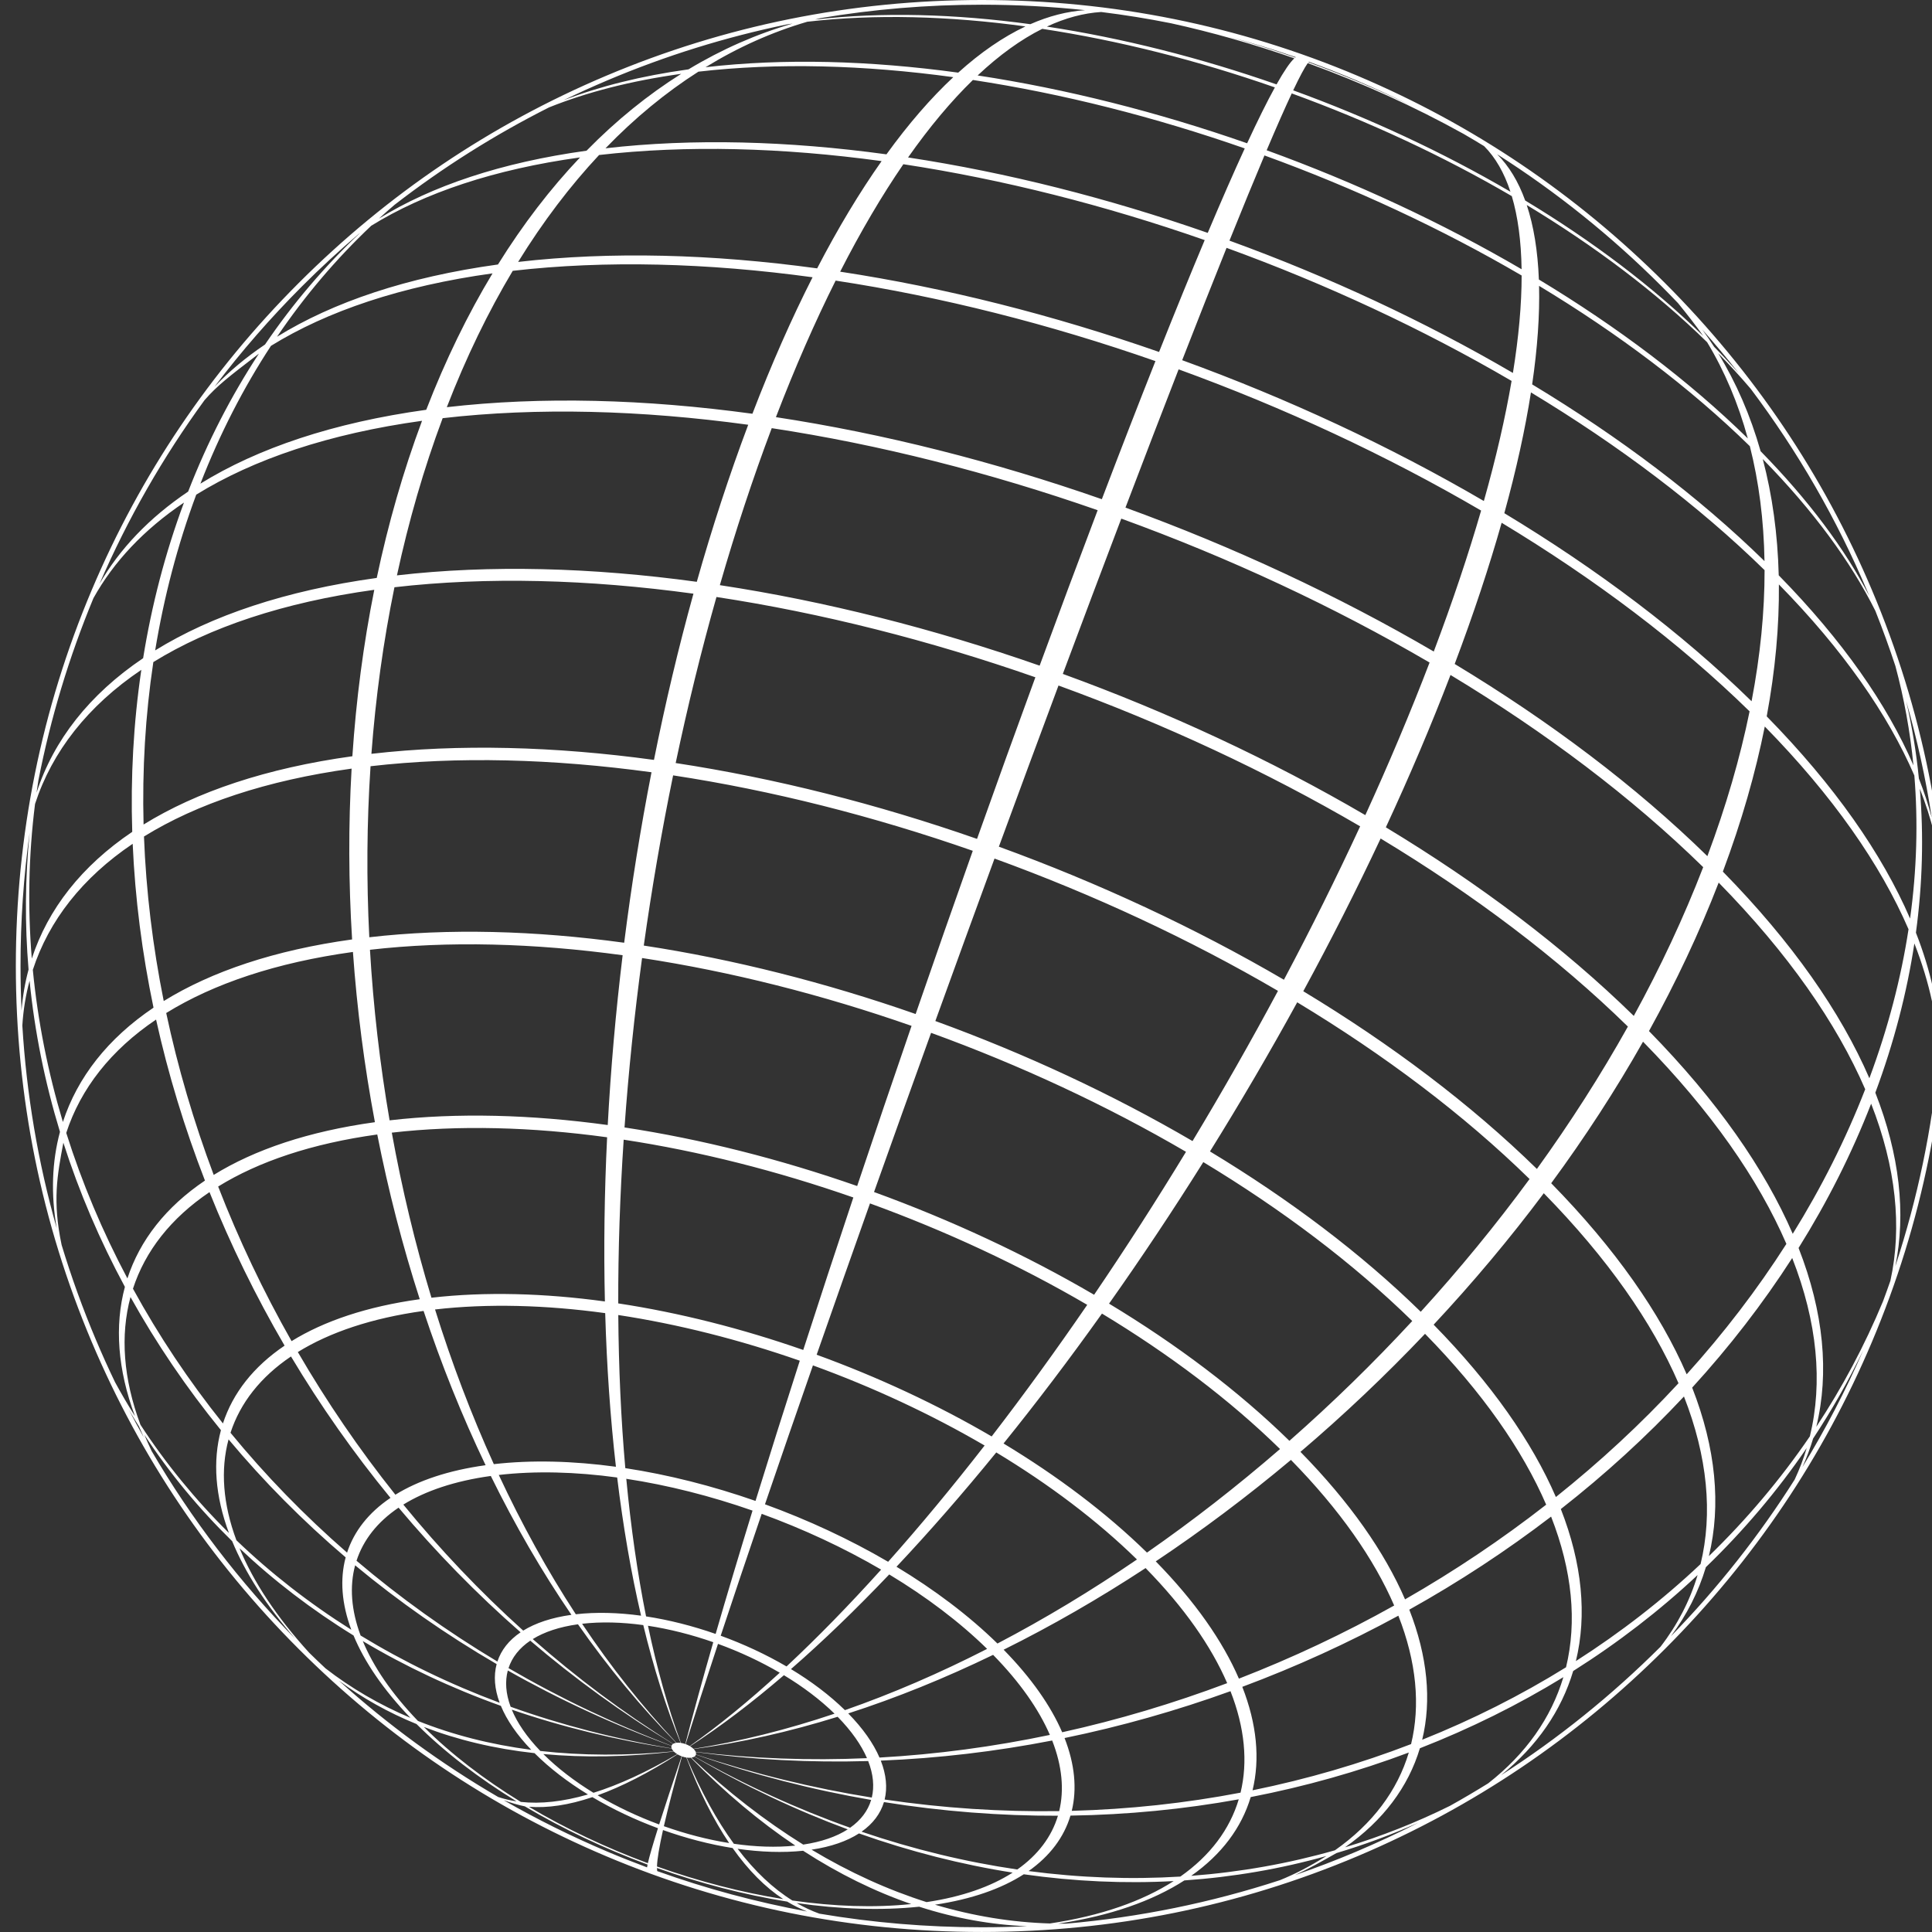 <svg xmlns="http://www.w3.org/2000/svg" xmlns:xlink="http://www.w3.org/1999/xlink" width="500" zoomAndPan="magnify" viewBox="0 0 375 375" height="500" preserveAspectRatio="xMidYMid meet" version="1.0"><rect x="0" y="0" width="375" height="375" fill="#333333" stroke="none"/><defs><clipPath id="3dfd1565b6"><path d="M 3.074 0 L 375 0 L 375 375 L 3.074 375 Z M 3.074 0 " clip-rule="nonzero"/></clipPath></defs><g clip-path="url(#3dfd1565b6)"><path fill="#ffffff" d="M 35.707 97.551 C 32.07 107.332 29.445 117.441 27.781 127.754 C 17.359 134.777 10.414 143.656 7.094 153.855 C 7.207 153.059 7.328 152.258 7.453 151.461 C 9.82 139.379 13.387 127.566 18.137 116.102 C 22.055 109.047 27.934 102.793 35.707 97.551 Z M 50.254 68.641 C 44.906 76.777 40.289 85.715 36.52 95.414 C 28.98 100.496 23.23 106.531 19.316 113.32 C 24.809 100.652 31.625 88.734 39.703 77.664 C 42.172 74.84 44.289 73.215 50.254 68.641 Z M 58.637 55.562 C 62.172 52.023 65.832 48.648 69.605 45.426 C 69.691 45.363 69.773 45.297 69.859 45.234 C 63.07 51.625 56.895 58.848 51.438 66.871 C 47.727 69.371 44.461 72.109 41.641 75.059 C 46.824 68.215 52.492 61.707 58.637 55.562 Z M 132.223 14.332 C 125.781 18.379 119.625 23.359 113.848 29.25 C 97.266 31.543 83.785 36.102 73.547 42.43 C 74.547 41.516 75.566 40.625 76.594 39.746 C 85.961 32.5 95.973 26.188 106.562 20.848 C 113.914 17.895 122.473 15.684 132.223 14.332 Z M 153.844 4.578 C 146.887 6.586 140.121 9.555 133.637 13.461 C 124.492 14.727 116.395 16.762 109.375 19.457 C 112.191 18.094 115.047 16.801 117.945 15.574 C 129.23 10.801 140.863 7.188 152.754 4.738 C 153.117 4.684 153.48 4.629 153.844 4.578 Z M 210.598 1.973 C 207.113 2.207 203.566 3.121 199.984 4.695 C 185.344 2.695 171.16 2.305 158.191 3.797 C 158.539 3.703 158.891 3.613 159.238 3.523 C 169.516 1.789 179.977 0.914 190.57 0.914 C 197.305 0.914 203.984 1.27 210.598 1.973 Z M 251.41 11.168 C 247.043 9.645 242.633 8.266 238.219 7.043 C 242.695 8.227 247.129 9.574 251.52 11.094 C 251.484 11.117 251.449 11.137 251.41 11.168 Z M 330.598 65.207 C 320.789 55.605 309.02 46.754 296.039 38.918 C 294.703 35.227 292.883 32.223 290.594 29.941 C 302.074 37.242 312.75 45.805 322.508 55.562 C 323.582 56.641 324.648 57.727 325.695 58.828 C 327.469 60.996 329.215 63.238 330.598 65.207 Z M 337.512 72.473 C 336 70.758 334.402 69.043 332.715 67.32 C 331.977 66.172 331.207 65.055 330.41 63.961 C 332.867 66.734 335.234 69.57 337.512 72.473 Z M 362.809 115.629 C 358.09 106.559 351.09 97.121 341.734 87.582 C 339.77 80.664 337.008 74.305 333.496 68.566 C 335.762 70.875 337.863 73.176 339.809 75.465 C 348.938 87.598 356.535 100.777 362.492 114.871 C 362.602 115.121 362.703 115.375 362.809 115.629 Z M 372.457 151.121 C 371.949 146.023 371.125 141.012 369.996 136.102 C 372.121 143.523 373.773 151.059 374.953 158.695 C 374.293 156.207 373.461 153.68 372.457 151.121 Z M 376.582 202.258 C 376.316 195.516 374.762 188.402 371.879 181.035 C 373.168 171.527 373.402 162.188 372.641 153.105 C 373.773 155.996 374.688 158.844 375.387 161.641 C 376.566 170.152 377.156 178.777 377.156 187.5 C 377.156 192.449 376.965 197.371 376.582 202.258 Z M 364 212.09 C 367.629 202.34 370.133 192.648 371.578 183.121 C 374.598 190.832 376.164 198.258 376.324 205.281 C 375.023 219.098 372.203 232.629 367.883 245.758 C 369.969 235.52 368.719 224.145 364 212.09 Z M 351.926 279.215 C 355.543 273.746 358.805 268.008 361.684 262.016 C 358.25 269.891 354.301 277.477 349.855 284.746 C 350.664 282.949 351.359 281.105 351.926 279.215 Z M 331.109 304.188 C 338.391 297.16 344.957 289.434 350.684 281.059 C 350.059 283.152 349.277 285.188 348.352 287.168 C 341.457 298.066 333.426 308.238 324.32 317.594 C 327.406 313.465 329.676 308.977 331.109 304.188 Z M 305.355 324.344 C 314.027 318.867 322.117 312.641 329.504 305.715 C 328.008 310.707 325.602 315.367 322.305 319.633 C 312.816 329.094 302.465 337.43 291.348 344.57 C 298.352 338.895 303.051 332.055 305.355 324.344 Z M 154.625 369.379 C 162.941 370.578 171.016 370.863 178.414 370.09 C 185.41 372.348 192.422 373.602 199.359 373.879 C 196.441 374.012 193.512 374.082 190.57 374.082 C 179.906 374.082 169.375 373.195 159.031 371.438 C 157.539 370.898 156.07 370.215 154.625 369.379 Z M 80.848 334.637 C 86.336 340.109 92.949 345.16 100.258 349.641 C 99.016 349.457 97.828 349.172 96.699 348.797 C 85.668 342.371 75.328 334.824 65.777 326.211 C 70.309 329.566 75.34 332.391 80.848 334.637 Z M 26.98 276.875 C 27.27 277.57 27.578 278.27 27.898 278.969 C 26.902 277.203 25.938 275.418 25 273.617 C 25.645 274.711 26.301 275.801 26.98 276.875 Z M 18.648 260.125 C 16.082 254.059 13.855 247.895 11.961 241.645 C 10.168 233.125 11.102 228.141 12.297 221.797 C 15.363 231.375 19.367 240.746 24.242 249.781 C 22.215 257.34 22.828 265.836 26.199 274.883 C 24.836 272.719 23.547 270.516 22.328 268.277 C 21.039 265.594 19.812 262.879 18.648 260.125 Z M 5.742 190.359 C 6.723 200.266 8.711 210.082 11.641 219.695 C 10.078 225.5 9.859 231.781 11.008 238.406 C 7.379 225.605 5.148 212.449 4.336 199.047 C 4.52 196.059 4.988 193.16 5.742 190.359 Z M 5.543 188.188 C 4.852 190.754 4.398 193.402 4.184 196.125 C 4.055 193.262 3.984 190.383 3.984 187.5 C 3.984 178.77 4.578 170.133 5.758 161.613 C 4.859 170.484 4.801 179.367 5.543 188.188 Z M 25.668 161.461 C 15.848 168.082 9.301 176.449 6.172 186.062 C 5.355 176.09 5.543 166.043 6.801 156.047 C 10.113 145.875 17.039 137.02 27.43 130.016 C 25.906 140.352 25.332 150.879 25.668 161.461 Z M 29.797 195.586 C 20.938 201.559 15.031 209.105 12.207 217.777 C 9.301 208.09 7.336 198.207 6.371 188.246 C 9.48 178.688 15.992 170.367 25.754 163.781 C 26.219 174.379 27.582 185.023 29.797 195.586 Z M 72.648 114.48 C 70.535 125.02 69.125 135.832 68.395 146.785 C 51.719 149.094 38.164 153.676 27.867 160.039 C 27.59 149.418 28.207 138.863 29.762 128.508 C 40.656 121.773 55.004 116.922 72.648 114.48 Z M 81.918 81.676 C 78.262 91.465 75.34 101.676 73.125 112.176 C 55.43 114.625 41.043 119.488 30.117 126.242 C 31.812 115.914 34.453 105.793 38.09 96.012 C 49.223 89.129 63.887 84.172 81.918 81.676 Z M 95.598 53.062 C 90.801 61.012 86.48 69.848 82.73 79.539 C 64.695 82.035 50.035 86.992 38.898 93.879 C 42.672 84.176 47.273 75.25 52.594 67.129 C 63.52 60.375 77.902 55.512 95.598 53.062 Z M 96.656 51.336 C 79.012 53.777 64.664 58.629 53.77 65.363 C 59.195 57.359 65.328 50.168 72.062 43.812 C 82.355 37.445 95.914 32.863 112.586 30.555 C 106.863 36.578 101.523 43.516 96.656 51.336 Z M 171.121 31.27 C 166.859 37.309 162.668 44.258 158.609 52.09 C 138.273 49.309 118.582 48.766 100.57 50.84 C 105.387 43.027 110.652 36.102 116.281 30.086 C 133.301 28.129 151.91 28.641 171.121 31.27 Z M 185.031 14.977 C 180.676 19.043 176.332 24.047 172.059 29.957 C 152.953 27.344 134.449 26.836 117.523 28.785 C 123.207 22.902 129.246 17.938 135.559 13.91 C 150.91 12.145 167.699 12.605 185.031 14.977 Z M 185.988 14.098 C 168.805 11.75 152.164 11.293 136.945 13.047 C 143.293 9.152 149.906 6.203 156.699 4.219 C 169.84 2.707 184.207 3.098 199.039 5.129 C 194.715 7.168 190.344 10.164 185.988 14.098 Z M 247.453 16.965 C 245.949 19.695 244.148 23.32 242.066 27.809 C 224.746 21.762 207.016 17.27 189.762 14.645 C 193.965 10.688 198.16 7.664 202.297 5.598 C 217.191 7.863 232.496 11.742 247.453 16.965 Z M 245.859 29.164 C 247.785 24.617 249.414 20.93 250.727 18.133 C 265.625 23.547 280.117 30.285 293.441 38.07 C 294.621 42.031 295.258 46.777 295.34 52.258 C 279.906 43.238 263.117 35.434 245.859 29.164 Z M 293.656 72.391 C 276.496 62.359 257.828 53.684 238.637 46.707 C 241.188 40.363 243.461 34.84 245.43 30.172 C 262.844 36.5 279.777 44.375 295.348 53.473 C 295.348 59.062 294.789 65.383 293.656 72.391 Z M 297.156 76.168 C 314.188 86.453 329.633 98.066 342.504 110.664 C 342.512 118.684 341.688 127.191 339.98 136.113 C 326.359 122.781 310.012 110.488 291.988 99.609 C 294.316 91.16 296.031 83.332 297.156 76.168 Z M 298.695 54.254 C 298.48 48.691 297.688 43.852 296.34 39.793 C 309.492 47.734 321.414 56.699 331.352 66.426 C 334.742 72.035 337.387 78.285 339.25 85.102 C 327.742 73.836 313.93 63.449 298.695 54.254 Z M 342.488 108.91 C 329.688 96.387 314.328 84.836 297.391 74.609 C 298.426 67.547 298.867 61.152 298.734 55.484 C 314.102 64.762 328.035 75.242 339.645 86.605 C 341.395 93.5 342.359 100.961 342.488 108.91 Z M 342.918 139.047 C 344.586 130.086 345.355 121.527 345.281 113.438 C 357.727 126.125 366.441 138.652 371.574 150.52 C 372.309 159.535 372.055 168.824 370.746 178.293 C 365.316 165.738 356.094 152.48 342.918 139.047 Z M 362.844 209.289 C 357.297 196.457 347.871 182.906 334.406 169.18 C 338.047 159.449 340.742 150.035 342.543 141.016 C 355.75 154.484 365 167.781 370.445 180.371 C 368.988 189.871 366.473 199.539 362.844 209.289 Z M 328.449 269.336 C 335.664 261.441 342.176 253.031 347.867 244.18 C 352.746 256.629 353.836 268.34 351.297 278.789 C 345.562 287.195 338.984 294.961 331.691 302.043 C 334.09 292.168 333.055 281.102 328.449 269.336 Z M 302.957 292.906 C 311.531 286.188 319.539 278.879 326.855 271.059 C 331.438 282.758 332.465 293.766 330.082 303.582 C 322.68 310.566 314.57 316.859 305.879 322.414 C 308.043 313.504 307.113 303.52 302.957 292.906 Z M 276.047 337.684 C 277.898 330.062 277.098 321.516 273.543 312.434 C 283.195 307.047 292.41 301.004 301.066 294.371 C 305.188 304.891 306.113 314.789 303.965 323.617 C 295.191 329.062 285.844 333.77 276.047 337.684 Z M 242.762 348.812 C 253.344 346.762 263.613 343.863 273.449 340.164 C 271.238 347.555 266.426 354.004 259.109 359.141 C 250.133 361.707 240.797 363.371 231.211 364.098 C 237.102 359.961 240.984 354.766 242.762 348.812 Z M 199.648 363.172 C 203.793 360.258 206.523 356.598 207.777 352.41 C 218.883 352.242 229.812 351.168 240.441 349.246 C 238.691 355.086 234.887 360.184 229.105 364.242 C 219.488 364.836 209.629 364.488 199.648 363.172 Z M 203.789 373.344 C 196.422 373.125 188.953 371.922 181.484 369.703 C 188.598 368.637 194.363 366.598 198.715 363.797 C 208.566 365.199 218.305 365.629 227.809 365.117 C 221.742 369.02 213.707 371.863 203.789 373.344 Z M 143.172 358.852 C 147.617 359.488 151.93 359.645 155.883 359.23 C 162.801 363.711 169.824 367.152 176.871 369.574 C 169.695 370.328 161.867 370.047 153.801 368.887 C 150.066 366.562 146.504 363.227 143.172 358.852 Z M 128.688 355.211 C 133.152 356.801 137.73 357.992 142.195 358.703 C 145.254 363.035 148.551 366.332 152.031 368.617 C 143.934 367.328 135.625 365.168 127.52 362.285 C 127.559 360.91 127.941 358.562 128.688 355.211 Z M 114.984 348.824 C 118.945 351.172 123.262 353.211 127.711 354.859 C 126.691 358.109 126.039 360.359 125.75 361.645 C 117.68 358.656 109.844 354.957 102.656 350.691 C 106.258 350.977 110.375 350.375 114.984 348.824 Z M 103.75 340.285 C 106.68 343.211 110.215 345.91 114.121 348.305 C 109.27 349.707 104.918 350.172 101.09 349.75 C 94 345.402 87.59 340.504 82.27 335.199 C 88.801 337.711 95.973 339.43 103.75 340.285 Z M 70.418 318.531 C 78.648 323.434 87.602 327.656 97.219 331.102 C 98.348 333.832 100.305 336.715 103.121 339.645 C 95.164 338.605 87.82 336.715 81.125 334.035 C 76.016 328.723 72.465 323.484 70.418 318.531 Z M 42.883 277.594 C 41.27 283.605 41.758 290.363 44.438 297.555 C 37.895 291.082 32.145 284.043 27.258 276.535 C 23.93 267.605 23.324 259.219 25.328 251.754 C 30.332 260.746 36.207 269.395 42.883 277.594 Z M 39.781 229.148 C 32.203 234.262 27.148 240.719 24.73 248.141 C 19.883 239.008 15.902 229.555 12.859 219.895 C 15.66 211.301 21.512 203.82 30.293 197.898 C 32.629 208.449 35.809 218.91 39.781 229.148 Z M 72.77 217.816 C 59.895 219.598 49.43 223.137 41.48 228.051 C 37.609 217.746 34.52 207.227 32.262 196.625 C 41.469 190.934 53.594 186.836 68.504 184.773 C 69.289 195.855 70.719 206.918 72.77 217.816 Z M 126.457 149.895 C 124.316 160.848 122.547 171.922 121.152 182.984 C 103.82 180.617 87.031 180.152 71.68 181.922 C 71.121 170.82 71.191 159.703 71.922 148.723 C 88.844 146.773 107.352 147.281 126.457 149.895 Z M 134.598 115.234 C 131.68 125.762 129.121 136.562 126.934 147.496 C 107.719 144.867 89.109 144.359 72.09 146.316 C 72.914 135.352 74.398 124.527 76.562 113.984 C 94.57 111.91 114.266 112.453 134.598 115.234 Z M 145.23 82.445 C 141.547 92.234 138.215 102.441 135.246 112.93 C 114.855 110.141 95.105 109.598 77.047 111.68 C 79.312 101.176 82.258 90.957 85.918 81.168 C 104.324 79.051 124.453 79.605 145.23 82.445 Z M 146.043 80.309 C 125.262 77.469 105.137 76.914 86.727 79.035 C 90.477 69.34 94.77 60.512 99.523 52.566 C 117.582 50.488 137.332 51.027 157.719 53.816 C 153.676 61.777 149.766 70.617 146.043 80.309 Z M 224.27 70.09 C 221.035 78.246 217.562 87.191 213.867 96.895 C 192.918 89.578 171.473 84.145 150.605 80.969 C 154.328 71.273 158.207 62.434 162.195 54.465 C 182.672 57.578 203.711 62.91 224.27 70.09 Z M 233.832 46.602 C 231.133 53.023 228.172 60.273 224.973 68.316 C 204.477 61.156 183.492 55.84 163.074 52.734 C 167.078 44.895 171.184 37.934 175.34 31.875 C 194.637 34.812 214.461 39.836 233.832 46.602 Z M 234.422 45.203 C 215.156 38.477 195.441 33.48 176.254 30.562 C 180.418 24.637 184.633 19.617 188.84 15.523 C 206.246 18.172 224.133 22.707 241.605 28.809 C 239.484 33.422 237.082 38.902 234.422 45.203 Z M 288.016 97.246 C 269.75 86.574 249.883 77.34 229.461 69.914 C 232.602 61.852 235.477 54.574 238.074 48.109 C 257.371 55.125 276.141 63.852 293.398 73.938 C 292.184 81.043 290.395 88.832 288.016 97.246 Z M 331.402 166.18 C 317.48 152.559 300.777 139.996 282.355 128.875 C 286.02 119.16 289.051 110.008 291.469 101.469 C 309.543 112.383 325.934 124.707 339.594 138.074 C 337.762 147.059 335.043 156.449 331.402 166.18 Z M 320.066 200.129 C 325.281 190.699 329.828 181.066 333.594 171.316 C 347.059 185.043 356.484 198.594 362.035 211.426 C 358.254 221.156 353.523 230.531 347.969 239.484 C 342.523 226.891 333.273 213.598 320.066 200.129 Z M 301.086 229.664 C 307.621 220.777 313.598 211.59 318.91 202.191 C 332.086 215.625 341.309 228.879 346.738 241.438 C 341.062 250.328 334.57 258.785 327.383 266.75 C 322.25 254.883 313.535 242.355 301.086 229.664 Z M 278.27 257.117 C 285.871 248.98 293.035 240.449 299.648 231.605 C 312.023 244.23 320.695 256.684 325.797 268.484 C 318.504 276.375 310.531 283.758 301.996 290.57 C 297.363 279.867 289.5 268.566 278.27 257.117 Z M 252.418 281.805 C 260.84 274.633 268.934 266.965 276.598 258.891 C 287.73 270.242 295.527 281.445 300.113 292.055 C 291.496 298.781 282.324 304.934 272.719 310.434 C 268.758 301.273 262.027 291.602 252.418 281.805 Z M 206.629 337.352 C 217.574 335.102 228.352 332.047 238.836 328.258 C 241.613 335.344 242.234 342.008 240.789 347.953 C 230.129 349.992 219.168 351.188 208.027 351.484 C 209.066 347.219 208.617 342.434 206.629 337.352 Z M 171.707 349.289 C 172.262 347.008 172.023 344.453 170.961 341.734 C 182.125 341.289 193.258 339.965 204.227 337.832 C 206.156 342.762 206.59 347.398 205.586 351.535 C 194.422 351.699 183.086 350.969 171.707 349.289 Z M 167.227 355.531 C 169.445 353.977 170.902 352.023 171.574 349.785 C 182.914 351.602 194.211 352.469 205.344 352.434 C 204.125 356.496 201.477 360.043 197.457 362.867 C 187.457 361.406 177.344 358.973 167.227 355.531 Z M 134.773 340.961 C 144.613 346.699 154.574 351.395 164.547 355.078 C 162.363 356.48 159.473 357.504 155.906 358.035 C 148.543 353.461 141.273 347.844 134.191 341.16 C 134.434 341.121 134.629 341.055 134.773 340.961 Z M 162.586 333.227 C 165.281 335.977 167.168 338.691 168.281 341.258 C 157.18 341.75 146.055 341.359 135.027 340.027 C 134.949 339.855 134.824 339.672 134.641 339.488 C 143.852 338.258 153.203 336.141 162.586 333.227 Z M 152.16 325.156 C 155.852 327.383 159.195 329.898 161.984 332.625 C 152.785 335.719 143.621 338.023 134.602 339.449 C 134.414 339.266 134.191 339.094 133.938 338.945 C 139.828 335.141 145.926 330.504 152.16 325.156 Z M 139.363 319.074 C 143.543 320.594 147.609 322.488 151.348 324.672 C 145.359 330.168 139.512 334.953 133.887 338.91 C 133.633 338.766 133.359 338.637 133.078 338.535 C 134.883 332.789 136.992 326.262 139.363 319.074 Z M 132.16 338.297 C 129.629 331.434 127.504 323.809 125.773 315.559 C 129.957 316.195 134.246 317.285 138.445 318.75 C 136.352 326.031 134.527 332.664 133.016 338.512 C 132.734 338.414 132.445 338.34 132.16 338.297 Z M 131.504 340.516 C 131.754 340.664 132.027 340.793 132.309 340.898 C 130.469 346.336 129.02 350.734 127.941 354.129 C 123.766 352.586 119.715 350.672 116 348.469 C 120.684 346.781 125.855 344.145 131.504 340.516 Z M 130.793 339.977 C 130.98 340.16 131.203 340.332 131.449 340.48 C 125.543 343.957 120.117 346.441 115.191 347.98 C 111.527 345.734 108.211 343.203 105.461 340.461 C 113.324 341.191 121.781 341.055 130.793 339.977 Z M 130.383 339.395 C 130.453 339.57 130.574 339.75 130.754 339.934 C 121.555 340.82 112.91 340.77 104.871 339.859 C 102.23 337.109 100.395 334.402 99.336 331.844 C 109.047 335.176 119.414 337.723 130.383 339.395 Z M 98.566 324.242 C 108.512 329.867 119.117 334.785 130.328 338.883 C 130.289 339.027 130.301 339.184 130.363 339.359 C 119.332 337.508 108.895 334.785 99.117 331.285 C 98.168 328.746 97.996 326.363 98.566 324.242 Z M 68.93 303.828 C 77.375 310.84 86.555 317.27 96.398 323 C 95.793 325.258 95.977 327.801 96.984 330.508 C 87.305 326.891 78.285 322.508 69.992 317.453 C 68.164 312.543 67.828 307.934 68.93 303.828 Z M 44.363 279.383 C 51.16 287.516 58.758 295.188 67.094 302.285 C 65.957 306.516 66.301 311.27 68.188 316.336 C 60.004 311.18 52.547 305.359 45.887 298.965 C 43.258 291.906 42.777 285.281 44.363 279.383 Z M 55.238 261.188 C 49.215 265.254 45.195 270.387 43.273 276.289 C 36.625 267.98 30.781 259.219 25.809 250.137 C 28.191 242.809 33.18 236.438 40.664 231.391 C 44.75 241.598 49.629 251.57 55.238 261.188 Z M 81.473 252.176 C 71.234 253.594 62.914 256.406 56.594 260.312 C 51.098 250.625 46.328 240.578 42.344 230.305 C 50.188 225.457 60.52 221.961 73.227 220.203 C 75.367 231.078 78.125 241.781 81.473 252.176 Z M 117.961 218.367 C 103.129 216.336 88.762 215.941 75.621 217.457 C 73.738 206.535 72.461 195.453 71.809 184.352 C 87.027 182.602 103.672 183.059 120.852 185.41 C 119.512 196.465 118.547 207.5 117.961 218.367 Z M 165.633 232.43 C 162.246 242.574 158.992 252.484 155.91 262.027 C 144.02 257.875 131.844 254.789 120 252.988 C 119.98 242.664 120.336 232.023 121.055 221.211 C 135.758 223.445 150.867 227.277 165.633 232.43 Z M 176.934 199.121 C 173.316 209.621 169.781 220.027 166.375 230.207 C 151.422 224.984 136.113 221.105 121.219 218.836 C 121.992 207.996 123.133 196.988 124.625 185.953 C 141.879 188.578 159.609 193.07 176.934 199.121 Z M 188.816 165.141 C 185.066 175.703 181.355 186.305 177.727 196.82 C 160.25 190.715 142.367 186.184 124.957 183.535 C 126.504 172.496 128.406 161.438 130.652 150.5 C 149.84 153.418 169.555 158.418 188.816 165.141 Z M 200.965 131.461 C 197.184 141.777 193.395 152.277 189.641 162.828 C 170.27 156.066 150.445 151.043 131.148 148.105 C 133.445 137.188 136.086 126.398 139.066 115.875 C 159.484 118.984 180.465 124.301 200.965 131.461 Z M 277.48 128.598 C 273.738 138.363 269.555 148.273 265.008 158.215 C 246.691 147.512 226.773 138.25 206.293 130.805 C 210.129 120.531 213.926 110.441 217.641 100.664 C 238.516 108.25 258.816 117.688 277.48 128.598 Z M 278.293 126.461 C 259.629 115.555 239.324 106.113 218.453 98.527 C 222.145 88.824 225.586 79.871 228.77 71.691 C 249.25 79.137 269.168 88.398 287.484 99.102 C 285.016 107.609 281.961 116.746 278.293 126.461 Z M 268.992 160.582 C 273.59 150.672 277.801 140.777 281.543 131.012 C 299.965 142.133 316.668 154.695 330.59 168.316 C 326.824 178.066 322.297 187.719 317.117 197.188 C 303.457 183.82 287.066 171.492 268.992 160.582 Z M 252.965 192.398 C 258.297 182.586 263.328 172.664 267.98 162.754 C 286.004 173.637 302.352 185.93 315.973 199.258 C 310.695 208.695 304.773 217.938 298.312 226.891 C 285.438 214.297 269.992 202.68 252.965 192.398 Z M 234.855 223.492 C 240.742 214.031 246.414 204.348 251.789 194.547 C 268.727 204.773 284.086 216.324 296.887 228.848 C 290.344 237.762 283.27 246.379 275.766 254.613 C 264.156 243.25 250.219 232.77 234.855 223.492 Z M 250.273 279.664 C 240.336 269.941 228.414 260.973 215.266 253.035 C 221.52 244.188 227.645 234.992 233.562 225.562 C 248.793 234.758 262.605 245.148 274.117 256.41 C 266.551 264.586 258.57 272.367 250.273 279.664 Z M 224.332 303.059 C 233.32 297.059 242.102 290.465 250.57 283.367 C 260.055 293.039 266.699 302.59 270.609 311.629 C 260.945 317.039 250.859 321.793 240.473 325.824 C 237.324 318.543 231.973 310.852 224.332 303.059 Z M 194.805 320.207 C 204.117 315.59 213.336 310.277 222.359 304.363 C 229.855 312.008 235.105 319.551 238.195 326.699 C 227.766 330.625 217.051 333.828 206.168 336.23 C 203.949 331.105 200.184 325.691 194.805 320.207 Z M 192.762 321.207 C 197.977 326.527 201.629 331.777 203.781 336.746 C 192.875 339.035 181.809 340.523 170.711 341.141 C 169.527 338.398 167.516 335.504 164.641 332.574 C 174.027 329.547 183.438 325.727 192.762 321.207 Z M 172.598 305.598 C 179.734 309.902 186.207 314.77 191.598 320.047 C 182.441 324.73 173.207 328.727 164 331.938 C 161.027 329.027 157.461 326.344 153.527 323.969 C 159.785 318.516 166.168 312.352 172.598 305.598 Z M 147.844 293.836 C 155.93 296.777 163.797 300.434 171.027 304.66 C 164.82 311.551 158.672 317.855 152.664 323.457 C 148.676 321.129 144.344 319.113 139.887 317.492 C 142.297 310.211 144.965 302.285 147.844 293.836 Z M 121.562 287.035 C 129.645 288.266 137.953 290.371 146.066 293.207 C 143.441 301.742 141.043 309.762 138.906 317.145 C 134.434 315.582 129.855 314.422 125.402 313.742 C 123.73 305.406 122.453 296.457 121.562 287.035 Z M 131.301 338.273 C 124.688 331.281 118.574 323.535 112.984 315.172 C 116.668 314.75 120.699 314.859 124.859 315.43 C 126.867 323.715 129.277 331.383 132.102 338.289 C 131.82 338.25 131.551 338.242 131.301 338.273 Z M 102.926 318.453 C 111.555 325.828 120.805 332.551 130.625 338.492 C 130.48 338.59 130.383 338.711 130.34 338.852 C 119.172 334.609 108.605 329.547 98.703 323.781 C 99.383 321.699 100.801 319.887 102.926 318.453 Z M 77.363 292.633 C 84.598 301.25 92.508 309.359 101.047 316.828 C 98.781 318.355 97.27 320.289 96.547 322.508 C 86.738 316.641 77.602 310.078 69.199 302.941 C 70.508 298.914 73.25 295.406 77.363 292.633 Z M 75.789 290.738 C 71.547 293.598 68.719 297.211 67.367 301.367 C 59.066 294.145 51.504 286.348 44.742 278.102 C 46.625 272.316 50.566 267.277 56.48 263.289 C 62.199 272.852 68.656 282.043 75.789 290.738 Z M 94.254 284.395 C 87.047 285.391 81.191 287.371 76.742 290.121 C 69.738 281.344 63.41 272.07 57.809 262.434 C 64.008 258.598 72.172 255.84 82.215 254.449 C 85.648 264.797 89.668 274.824 94.254 284.395 Z M 117.41 252.613 C 105.613 251 94.191 250.688 83.742 251.887 C 80.59 241.473 78.016 230.742 76.047 219.848 C 89.016 218.355 103.199 218.742 117.84 220.746 C 117.312 231.59 117.168 242.258 117.41 252.613 Z M 95.852 284.191 C 91.488 274.594 87.676 264.539 84.441 254.168 C 94.691 252.988 105.898 253.293 117.469 254.879 C 117.77 265.188 118.461 275.176 119.551 284.699 C 111.246 283.566 103.207 283.348 95.852 284.191 Z M 101.555 316.5 C 93.16 308.938 85.391 300.742 78.285 292.039 C 82.602 289.371 88.281 287.449 95.266 286.484 C 99.934 295.984 105.156 305.016 110.914 313.438 C 107.062 313.973 103.934 315.031 101.555 316.5 Z M 130.656 338.473 C 120.988 332.43 111.887 325.613 103.406 318.145 C 105.633 316.766 108.57 315.773 112.184 315.273 C 118.016 323.605 124.379 331.32 131.246 338.277 C 131.004 338.312 130.805 338.379 130.656 338.473 Z M 124.43 313.602 C 119.992 312.996 115.695 312.879 111.766 313.328 C 106.25 304.879 101.258 295.816 96.816 286.289 C 103.945 285.465 111.742 285.68 119.793 286.781 C 120.938 296.238 122.48 305.227 124.43 313.602 Z M 146.645 291.328 C 138.273 288.406 129.707 286.234 121.371 284.965 C 120.535 275.477 120.086 265.523 120.008 255.246 C 131.629 257.012 143.57 260.039 155.238 264.113 C 152.18 273.602 149.305 282.719 146.645 291.328 Z M 191.113 280.574 C 184.867 288.602 178.602 296.164 172.387 303.141 C 164.93 298.781 156.816 295.012 148.48 291.98 C 151.391 283.461 154.508 274.43 157.789 265.023 C 169.414 269.246 180.719 274.504 191.113 280.574 Z M 211.031 253.266 C 204.926 262.164 198.719 270.715 192.48 278.812 C 181.883 272.617 170.359 267.262 158.512 262.953 C 161.816 253.492 165.285 243.656 168.863 233.582 C 183.57 238.93 197.879 245.578 211.031 253.266 Z M 220.684 302.695 C 211.812 308.754 202.75 314.223 193.605 319.008 C 188.043 313.566 181.367 308.547 174.008 304.105 C 180.449 297.262 186.93 289.828 193.375 281.918 C 203.633 288.113 212.934 295.109 220.684 302.695 Z M 194.785 280.18 C 201.223 272.207 207.621 263.762 213.891 254.965 C 226.871 262.805 238.645 271.656 248.453 281.254 C 240.113 288.477 231.469 295.211 222.625 301.355 C 214.723 293.625 205.242 286.492 194.785 280.18 Z M 230.203 223.566 C 224.422 233.078 218.449 242.363 212.363 251.312 C 199.039 243.523 184.547 236.789 169.648 231.371 C 173.246 221.262 176.953 210.918 180.723 200.473 C 197.984 206.746 214.77 214.547 230.203 223.566 Z M 193.879 164.34 C 197.738 153.824 201.613 143.355 205.453 133.059 C 225.875 140.484 245.742 149.719 264.004 160.391 C 259.402 170.336 254.445 180.297 249.207 190.168 C 231.949 180.082 213.176 171.355 193.879 164.34 Z M 248.055 192.328 C 242.773 202.184 237.219 211.941 231.469 221.48 C 215.898 212.383 198.965 204.512 181.551 198.18 C 185.332 187.719 189.176 177.164 193.035 166.645 C 212.227 173.621 230.891 182.297 248.055 192.328 Z M 165.012 354.762 C 154.898 351.176 144.789 346.578 134.805 340.938 C 134.945 340.84 135.039 340.719 135.082 340.574 C 146.367 344.496 157.742 347.41 169.09 349.367 C 168.461 351.469 167.09 353.301 165.012 354.762 Z M 169.215 348.906 C 157.832 347.086 146.414 344.312 135.09 340.543 C 135.125 340.398 135.109 340.238 135.043 340.066 C 146.145 341.578 157.34 342.141 168.512 341.82 C 169.508 344.367 169.734 346.766 169.215 348.906 Z M 213.055 99.031 C 209.344 108.809 205.574 118.91 201.793 129.203 C 181.238 122.023 160.195 116.691 139.723 113.578 C 142.746 103.094 146.105 92.891 149.793 83.105 C 170.66 86.277 192.105 91.715 213.055 99.031 Z M 133.285 341.148 C 133.566 341.191 133.84 341.199 134.09 341.172 C 140.68 347.918 147.469 353.598 154.367 358.23 C 150.66 358.621 146.613 358.477 142.441 357.875 C 139.141 353.348 136.07 347.781 133.285 341.148 Z M 133.223 341.141 C 135.719 347.727 138.504 353.25 141.527 357.734 C 137.34 357.07 133.047 355.953 128.855 354.461 C 129.656 350.965 130.82 346.461 132.371 340.918 C 132.652 341.02 132.941 341.094 133.223 341.141 Z M 179.848 369.199 C 172.375 366.828 164.902 363.445 157.523 359.02 C 161.324 358.453 164.406 357.363 166.73 355.867 C 176.707 359.402 186.688 361.926 196.555 363.473 C 192.332 366.188 186.746 368.168 179.848 369.199 Z M 273.891 338.527 C 264.031 342.328 253.73 345.332 243.117 347.496 C 244.594 341.434 243.957 334.641 241.129 327.414 C 251.57 323.52 261.707 318.891 271.422 313.605 C 274.934 322.57 275.723 331.004 273.891 338.527 Z M 68.344 182.344 C 53.301 184.426 41.07 188.559 31.781 194.301 C 29.648 183.688 28.352 173 27.945 162.367 C 38.18 156.039 51.664 151.48 68.246 149.188 C 67.613 160.16 67.652 171.258 68.344 182.344 Z M 28.027 278.5 C 32.871 285.891 38.57 292.801 45.062 299.141 C 47.578 305.219 51.641 311.594 57.293 318.074 C 46.465 307.027 37.141 294.832 29.426 281.637 C 28.926 280.582 28.461 279.539 28.027 278.5 Z M 60.012 320.793 C 53.668 313.848 49.184 307.012 46.496 300.52 C 53.105 306.773 60.504 312.449 68.625 317.449 C 70.738 322.559 74.398 327.957 79.668 333.438 C 73.609 330.871 68.102 327.648 63.18 323.828 C 62.113 322.828 61.055 321.816 60.012 320.793 Z M 281.418 350.523 C 274.902 353.75 268.102 356.438 261.07 358.562 C 268.48 353.363 273.359 346.824 275.598 339.34 C 285.367 335.52 294.695 330.902 303.449 325.535 C 301.086 333.43 296.191 340.414 288.852 346.148 C 286.41 347.66 283.934 349.125 281.418 350.523 Z M 365.488 252.59 C 361.918 261.191 357.574 269.32 352.543 276.941 C 355.086 266.461 353.992 254.719 349.102 242.23 C 354.672 233.312 359.41 223.953 363.188 214.227 C 368.016 226.555 369.215 238.172 366.926 248.594 C 366.461 249.93 365.984 251.262 365.488 252.59 Z M 367.898 129.281 C 369.578 135.527 370.754 141.961 371.398 148.547 C 366.297 136.746 357.625 124.289 345.25 111.668 C 345.047 103.648 344 96.102 342.152 89.105 C 351.992 99.137 359.246 109.055 364.004 118.559 C 365.414 122.102 366.711 125.676 367.898 129.281 Z M 288.059 28.359 C 290.254 30.551 291.965 33.52 293.176 37.219 C 280.023 29.531 265.715 22.879 251.008 17.535 C 252.273 14.867 253.223 13.094 253.836 12.25 C 264.305 16.055 274.52 20.68 284.062 25.98 C 285.406 26.758 286.738 27.551 288.059 28.359 Z M 227.273 4.512 C 235.266 6.266 243.309 8.555 251.23 11.32 C 250.395 12.086 249.234 13.785 247.777 16.383 C 233.016 11.227 217.906 7.398 203.199 5.16 C 206.773 3.492 210.301 2.543 213.738 2.328 C 218.285 2.891 222.797 3.617 227.273 4.512 Z M 117.945 359.422 C 110.992 356.48 104.266 353.145 97.773 349.422 C 99.168 349.922 100.625 350.367 101.871 350.613 C 109.285 355.012 117.367 358.828 125.691 361.91 C 125.645 362.129 125.613 362.309 125.594 362.457 C 123.027 361.5 120.477 360.492 117.945 359.422 Z M 127.566 363.18 C 127.539 363.012 127.52 362.812 127.52 362.574 C 135.875 365.547 144.445 367.773 152.797 369.102 C 154.062 369.875 155.355 370.508 156.664 371.02 C 146.773 369.203 137.062 366.586 127.566 363.18 Z M 206.992 373.375 C 206.461 373.383 205.934 373.383 205.406 373.375 C 215.512 371.867 223.703 368.969 229.887 364.988 C 239.359 364.336 248.586 362.746 257.465 360.246 C 254.059 362.371 251.312 363.773 248.441 364.938 C 235 369.324 221.145 372.148 206.992 373.375 Z M 251.359 363.957 C 253.977 362.754 256.363 361.402 259.406 359.68 C 264.871 358.051 270.195 356.074 275.355 353.758 C 271.383 355.785 267.332 357.672 263.199 359.422 C 259.293 361.074 255.344 362.586 251.359 363.957 Z M 263.199 15.574 C 266.824 17.109 270.387 18.75 273.891 20.5 C 267.434 17.371 260.754 14.547 253.965 12.078 C 253.992 12.043 254.016 12.016 254.043 11.984 C 257.121 13.098 260.172 14.293 263.199 15.574 Z M 17.809 260.48 C 27.25 282.809 40.77 302.859 57.992 320.078 C 75.211 337.297 95.262 350.816 117.59 360.262 C 140.703 370.039 165.258 374.996 190.57 374.996 C 215.883 374.996 240.438 370.039 263.555 360.262 C 285.883 350.816 305.934 337.297 323.152 320.078 C 340.371 302.859 353.891 282.809 363.336 260.48 C 373.113 237.363 378.07 212.809 378.07 187.5 C 378.07 162.184 373.113 137.633 363.336 114.516 C 353.891 92.188 340.371 72.137 323.152 54.918 C 305.934 37.699 285.883 24.176 263.555 14.734 C 240.438 4.957 215.883 0 190.57 0 C 165.258 0 140.703 4.957 117.59 14.734 C 95.262 24.176 75.211 37.699 57.992 54.918 C 40.77 72.137 27.25 92.188 17.809 114.516 C 8.031 137.633 3.074 162.184 3.074 187.5 C 3.074 212.809 8.031 237.363 17.809 260.48 " fill-opacity="1" fill-rule="nonzero"/></g></svg>